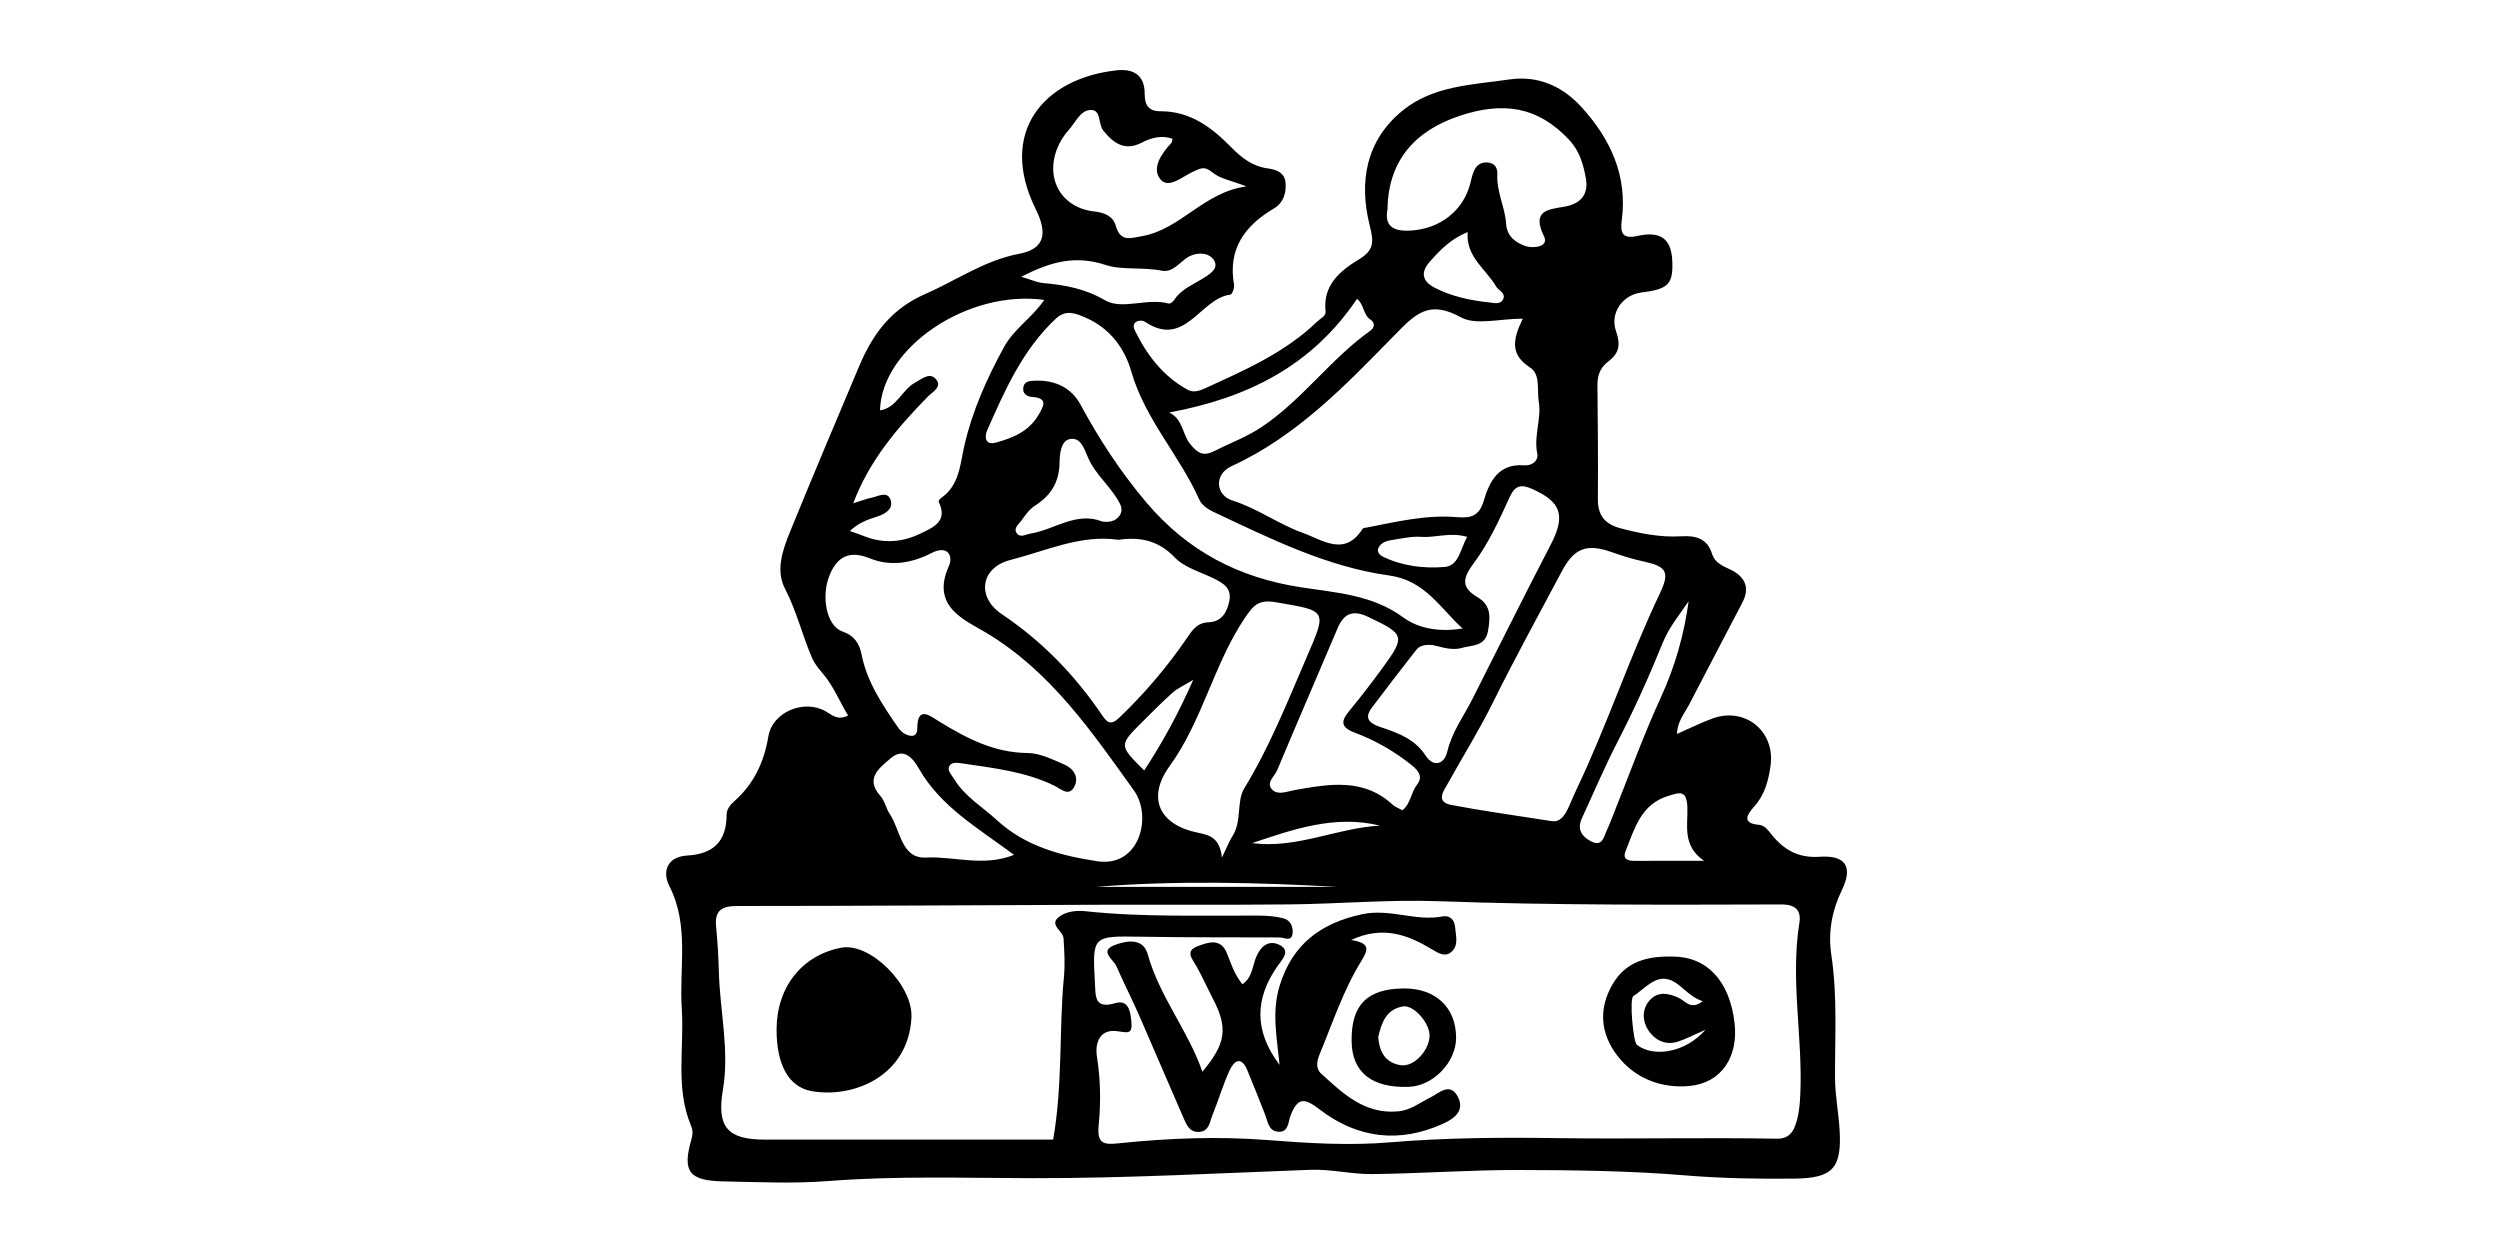 <svg xmlns="http://www.w3.org/2000/svg" viewBox="0 0 1000 500"><path d="M670.77 293.58c5.43-2.38 9.74-4.55 14.25-6.19 12.98-4.72 25.09 5.04 23.21 18.82-.82 5.99-2.33 11.79-6.7 16.6-2.35 2.59-5.22 6.51 1.98 7.11 2.3.19 3.57 1.98 4.94 3.69 4.94 6.18 10.69 9.69 19.39 9.1 10.58-.72 13.4 4.09 8.87 13.42-3.99 8.24-5.52 16.97-4.19 25.75 2.48 16.4 1.43 32.82 1.49 49.23.03 7.05 1.42 13.89 1.83 20.84.91 15.27-2.7 19.31-17.88 19.49-14.58.16-29.12-.07-43.73-1.28-22.08-1.84-44.33-2.11-66.52-2.16-19.69-.04-39.37 1.42-59.06 1.63-8.12.08-16.17-2.02-24.44-1.71-37.05 1.36-74.11 3.42-111.17 3.35-27.19-.05-54.49-.97-81.49 1.13-14.25 1.11-28.12.42-42.17.16-13.82-.26-16.58-3.92-12.76-17.01.56-1.9.52-3.53-.21-5.27-6.38-15.23-2.64-31.17-3.7-46.78-1.1-16.28 3.12-33.16-4.93-48.98-3.04-5.98-.85-11.86 7.11-12.31 10.55-.6 15.72-5.72 15.75-16.26.01-2.22 1.4-3.99 3.05-5.44 7.86-6.93 11.91-15.6 13.66-25.97 1.66-9.86 14.34-14.95 22.93-10.01 2.56 1.47 4.85 3.82 8.95 1.65-3.51-5.73-5.86-11.9-10.28-16.98-1.58-1.81-3.14-3.79-4.09-5.96-3.97-9.09-6.18-18.78-10.84-27.73-3.77-7.24-1.13-15.15 2.01-22.84 9.04-22.16 18.35-44.21 27.66-66.24 5.86-13.87 13.52-23.19 26.5-28.87 12.43-5.44 23.59-13.4 37.47-16.05 10.25-1.95 11.49-8.07 6.61-17.91-15.04-30.37 2.83-52.16 32.22-55.46 6.78-.76 11.4 1.75 11.39 9.45 0 4.26 1.39 6.93 6.31 6.91 11.81-.05 20.38 6.35 28.23 14.33 4.03 4.1 8.43 7.69 14.63 8.52 3.2.42 6.87 1.53 7.18 5.82.31 4.17-.9 7.98-4.68 10.22-11.65 6.9-18.46 16.17-15.93 30.5.22 1.26-.79 3.9-1.44 3.97-12.05 1.37-18.04 21.53-34.02 10.96-2.09-1.38-5.9-.14-4.29 3.18 4.77 9.85 11.29 18.48 21.21 23.9 2.38 1.3 4.81.4 7.02-.61 15.91-7.27 31.97-14.26 44.82-26.71 1.29-1.25 3.52-2.1 3.31-4.02-1.13-10.46 5.73-16.19 13.15-20.67 6.16-3.72 6.26-6.79 4.54-13.58-4.42-17.48-1.62-34.19 13.31-46.23 12.24-9.88 27.87-10.16 42.6-12.31 11.34-1.65 21.13 2.68 28.7 10.98 11.66 12.77 18.55 27.54 16.17 45.4-.69 5.19.42 7.54 6.3 6.22 8.13-1.83 13.53.15 13.92 10.05.36 8.97-1.35 11.26-12.22 12.55-7.61.91-12.87 8.21-10.27 15.55 1.81 5.13 1.35 8.77-2.99 11.95-3.19 2.34-4.5 5.52-4.46 9.48.14 15.23.3 30.46.17 45.68-.06 6.56 2.87 10.05 9.1 11.69 7.99 2.1 15.98 3.7 24.29 3.19 5.59-.34 10.34.74 12.26 6.98 1.09 3.54 4.04 4.77 7.22 6.27 5.59 2.62 8.28 6.93 4.9 13.33-7.21 13.65-14.26 27.38-21.43 41.05-1.81 3.4-4.48 6.4-4.72 11.44zM421.26 455.83c3.9-22.21 2.28-43.73 4.31-65.03.49-5.12.17-10.35-.16-15.5-.19-2.94-5.9-5.32-1.89-8.49 2.67-2.11 6.73-2.74 10.48-2.34 23.24 2.49 46.57 1.64 69.87 1.78 3.3.02 6.71.29 9.85 1.2 2.5.73 3.64 3.47 3.31 5.95-.45 3.46-3.24 1.59-5.1 1.58-18.56-.06-37.13.01-55.69-.29-19.3-.31-19.35-.47-18.24 18.84.28 4.81-.31 10.26 8.1 7.74 5.34-1.6 6.1 3.45 6.47 7.51.48 5.21-1.72 4.21-5.85 3.68-6.8-.87-8.83 4.7-7.93 10.32 1.46 9.11 1.57 18.31.68 27.29-.76 7.72 2.32 7.84 8.11 7.24 19.79-2.05 39.75-2.84 59.51-1.28 16.28 1.28 32.71 2.26 48.69.92 22.39-1.88 44.84-2.02 67.05-1.7 29.4.42 58.79-.3 88.17.23 3.5.06 5.75-1.73 6.95-4.87 1.64-4.31 2.01-8.8 2.2-13.42.92-22.67-4.03-45.29-.4-68 .79-4.94-1.38-7.43-7.28-7.41-45.62.12-91.24.36-136.86-1.29-19.85-.72-39.77 1.06-59.66 1.27-26.16.27-52.32.06-78.47.15-47.48.16-94.97.49-142.45.49-6.23 0-9.23 1.64-8.59 8.24.58 6 .95 12.04 1.11 18.07.4 15.75 4.3 31.4 1.61 47.24-2.49 14.65 1.73 19.87 16.46 19.88 38.71.01 77.43 0 115.64 0zm187.86-328.36c-9.41 0-18.78 2.75-24.81-.57-12.9-7.11-18.28-1.22-26.8 7.49-19.44 19.86-38.88 40.17-64.96 52.11-6.86 3.14-6.53 11.5.5 13.73 10.01 3.17 18.42 9.48 28.1 12.93 7.86 2.8 16.71 9.7 23.9-1.65.24-.38 1.12-.4 1.71-.51 11.9-2.31 23.81-5.19 36-4.14 5.77.5 8.96-.55 10.74-6.56 2.3-7.78 5.93-14.94 16.1-14.17 3.46.26 5.86-2 5.3-4.73-1.46-7.1 1.76-13.95.61-20.74-.78-4.62.77-10.93-3.45-13.64-7.94-5.1-7.11-11.08-2.94-19.55zm-170.1 217.04c16.79 2.46 22.06-17.87 14.51-28.39-16.73-23.3-32.89-47.09-58.46-62.67-8.68-5.29-23.05-10.48-15.48-27.12 1.7-3.74-.32-8.52-6.98-5.11-7.8 3.99-16.3 5.53-24.71 2.11-7.86-3.19-12.87-.94-16.01 6.6-3.55 8.51-1.36 20.41 5.07 22.66 4.94 1.73 6.81 4.94 7.65 9.16 2.21 11.07 8.31 20.09 14.52 29.12 1.3 1.89 2.96 3.15 5.11 3.44 1.84.25 2.67-1.05 2.67-2.84.01-9.31 4.92-5.24 8.64-2.95 10.97 6.73 22.02 12.58 35.53 12.69 4.91.04 9.95 2.58 14.65 4.61 3.63 1.57 6.03 5.03 3.98 8.89-2.18 4.12-5.49.78-7.86-.38-11.67-5.72-24.36-7.08-36.92-8.96-1.92-.29-4.81-.84-5.44 1.79-.31 1.29 1.35 3.13 2.27 4.63 4.25 6.9 11.25 10.98 17.02 16.29 11.34 10.43 25.52 14.2 40.24 16.43zm181.12-16.14c5.67 1.27 7.08-5.53 10.29-12.23 12.36-25.85 21.29-53.12 33.61-78.97 3.96-8.31 2.48-10.58-6.13-12.46-4.42-.97-8.8-2.28-13.06-3.8-10.1-3.59-15.14-1.79-20.14 7.65-9.23 17.42-18.76 34.68-27.49 52.35-5.53 11.18-12.11 21.71-18.14 32.57-1.51 2.72-5.03 7.24 1.39 8.48 11.86 2.3 23.87 3.91 39.67 6.41zm-35.09-76.95c-8.98-8.2-15.11-19.25-29.27-21.21-25.23-3.48-47.92-14.9-70.71-25.61-2.09-.98-4.46-2.72-5.34-4.71-7.87-17.73-21.74-32.21-27.22-51.31-2.75-9.58-8.78-17.46-18.35-21.55-3.72-1.59-7.69-3.43-11.79.4-13.26 12.38-20.34 28.51-27.46 44.6-1.22 2.76-.83 6.18 3.47 5 6.74-1.84 13.21-4.48 17.03-11.07 2.06-3.55 3.98-6.73-2.59-7.19-1.84-.13-3.69-1.1-3.54-3.39.19-2.86 2.44-3.03 4.67-3.11 7.95-.29 14.5 2.63 18.29 9.64 7.49 13.87 15.97 26.83 26.25 38.99 16.58 19.62 37.04 30.21 62.09 34.05 13.88 2.13 28.31 2.96 40.53 11.88 6.7 4.91 15.02 5.96 23.94 4.59zm-137.7-35.5c-15.04-2.21-28.92 4.44-43.16 8.06-12.03 3.05-13.62 14.88-3.5 21.66 16.14 10.82 29.26 24.4 40.09 40.36 1.97 2.91 3.48 4.38 6.93 1.08 10.11-9.68 19.14-20.26 27-31.78 2.33-3.42 4.15-6.21 8.92-6.41 4.86-.2 7.17-3.82 8.09-8.48 1.01-5.11-2.27-7.04-5.96-8.89-5.4-2.72-11.92-4.4-15.86-8.53-6.5-6.79-13.7-8.31-22.55-7.07zm-107.41-3.51c2.42.86 3.86 1.3 5.26 1.88 7.77 3.21 15.42 2.79 22.91-.84 5.3-2.56 11.16-4.87 7.36-12.77-.14-.28.48-1.14.94-1.46 7.38-5.07 7.61-13.4 9.33-20.93 3.19-14 8.96-26.78 15.82-39.38 4.06-7.44 11.31-11.8 16.14-18.95-30.73-4.23-65.1 19.25-65.7 44.19 6.78-1.04 8.7-8.18 14-11.07 2.71-1.48 5.71-4.18 8.14-1.66 3.12 3.23-1.13 5.32-2.99 7.22-12.23 12.48-23.44 25.61-29.86 42.68 2.85-.89 5.09-1.77 7.42-2.26 2.73-.57 6.57-2.96 7.66 1.37.81 3.21-2.34 5.2-5.48 6.19-3.72 1.18-7.42 2.42-10.95 5.79zm148.84 130.63c2.05-4.25 2.9-6.56 4.2-8.58 3.84-5.94 1.57-13.94 4.71-19.09 10.17-16.68 17.29-34.63 24.95-52.41 8.21-19.05 8.35-18.55-12.34-22.07-6.8-1.16-8.86 1.08-12.44 6.42-12.43 18.56-16.85 40.94-30.06 59.21-9.27 12.82-3.95 23.55 11.55 26.61 5.08.98 8.6 2.45 9.43 9.91zm66.23-259.35c-1.33 6.74 2.29 8.96 9.29 8.54 11.71-.71 21.08-7.95 23.83-18.93.44-1.75.8-3.57 1.57-5.17 1.16-2.41 3.21-3.55 5.99-3.04 2.69.5 3.34 2.58 3.24 4.77-.33 6.85 3.08 13 3.51 19.63.34 5.25 4.05 7.66 7.83 8.96 2.72.93 9.51.51 7.32-3.97-5.14-10.51 1.97-10.7 8.21-11.81 6.64-1.19 9.68-4.99 8.55-11.3-1-5.54-2.44-10.89-6.73-15.47-12.53-13.35-26.31-15.33-43.64-9.6-17.65 5.81-28.73 17.7-28.97 37.39zm17.95 174.32c-3-.22-5.11.2-6.53 2.03-5.97 7.66-11.92 15.34-17.75 23.11-3.57 4.76.13 6.55 3.75 7.76 6.94 2.32 13.5 4.7 17.88 11.41 3.1 4.74 7.41 3.4 8.58-1.59 1.86-7.93 6.59-14.23 10.12-21.21 10.39-20.54 20.62-41.15 31.24-61.58 6.02-11.58 4.38-17.12-7.27-22.31-4.38-1.95-6.87-1.73-9.17 3.33-4.13 9.08-8.38 18.37-14.3 26.29-4.56 6.1-5.07 9.76 1.44 13.59 5.57 3.28 5.2 7.98 4.27 13.46-1.09 6.45-6.39 5.67-10.42 6.85-4.22 1.23-8.43-.47-11.84-1.14zm-11.99 66.09c3.28-2.46 3.37-7.11 5.84-10.23 2.43-3.08.71-5.51-1.99-7.69-6.9-5.57-14.55-9.97-22.75-13.05-6.41-2.41-5.49-5.02-2.02-9.21 4.45-5.36 8.69-10.91 12.81-16.54 9.45-12.93 9.09-13.68-5.62-20.64-6.05-2.87-9.66-1.44-12.2 4.56-8.01 18.95-16.24 37.81-24.17 56.8-1.05 2.51-4.91 5.25-1.7 8.02 2.27 1.96 5.78.42 8.78-.11 13.7-2.39 27.46-4.96 39.19 5.94.87.81 2.11 1.21 3.83 2.15zM469.02 55.51c-4.32-1.48-8.34-.51-12.19 1.49-6.84 3.54-11.32.47-15.57-4.85-2.13-2.67-.6-8.5-5.27-8.15-3.89.29-5.82 5-8.42 7.88-1.98 2.2-3.67 4.88-4.74 7.63-4.79 12.36 1.96 23.68 14.96 25.09 4.01.44 7.44 1.89 8.52 5.68 1.85 6.53 5.62 5.06 10.54 4.18 15.53-2.79 24.62-17.6 41.73-19.9-5.89-2.29-10.49-3.01-13.57-5.56-3.32-2.76-4.76-1.68-8.03-.21-4.03 1.81-9.68 7.1-12.98 2.73-3.32-4.39.61-10.16 4.5-14.29.36-.36.34-1.06.52-1.72zm73.77 64.05c-18.12 26.9-43.85 39.63-75.12 45.45 5.67 2.7 5.14 8.7 8.52 12.76 3.08 3.7 5.24 4.86 9.79 2.54 6.17-3.15 12.62-5.47 18.55-9.42 16.33-10.87 27.64-27.24 43.49-38.52 1.93-1.37 2.02-3.33.2-4.5-3.06-1.97-2.52-6.12-5.43-8.31zM405.62 341.94c-14.43-10.72-29.36-19.25-38.06-34.49-2.75-4.83-6.37-8.42-11.39-4.04-4.16 3.63-10.42 7.84-3.97 15.02 1.75 1.95 2.22 4.99 3.73 7.22 4.3 6.35 4.52 17.87 14.43 17.37 11.38-.58 22.89 3.83 35.26-1.08zm269.84-101.47c-3.68 5.5-7.87 10.46-10.35 16.6-5.44 13.47-11.42 26.71-18.09 39.66-5.14 9.97-9.53 20.33-14.24 30.52-1.9 4.11-.44 7.04 3.3 9.11 4.98 2.76 5.37-1.64 6.71-4.4.92-1.89 1.63-3.88 2.42-5.83 6.33-15.76 12.07-31.79 19.15-47.21 5.69-12.39 9.28-25.09 11.1-38.45zM408.52 110.7c3.73 1.1 6.24 2.3 8.84 2.53 8.69.77 16.57 2.19 24.72 6.91 6.82 3.94 16.85-1.09 25.4 1.28.57.16 1.76-.74 2.2-1.44 2.58-4.04 6.83-5.78 10.68-8.11 3.09-1.87 7.7-4.37 5.03-8.08-2.27-3.15-7.7-2.99-11.28-.23-2.91 2.25-5.57 5.49-9.38 4.72-7.48-1.5-16.15-.21-22.19-2.21-12.46-4.13-22.24-1.4-34.02 4.63zm32.35 97.9c2.87.39 5.19-.04 6.84-2.21 1.87-2.45.41-4.8-.78-6.75-3.45-5.68-8.74-10.03-11.56-16.24-1.57-3.44-2.89-8.73-7.51-7.76-3.54.75-3.99 6.03-4.04 9.42-.11 7.82-3.46 13.15-9.89 17.24-2.21 1.4-3.84 3.83-5.45 6.01-1.01 1.37-3.03 2.92-1.94 4.73 1.41 2.34 3.66.72 5.68.39 9.66-1.6 18.38-8.93 28.65-4.83zM681.6 344.32c-8.89-6.17-6.36-14.36-6.65-21.45-.29-6.99-3.03-5.92-7.68-4.5-10.95 3.35-13.43 13.12-16.99 21.93-1.66 4.11 1.84 4.07 4.73 4.05 8.12-.07 16.26-.03 26.59-.03zM587.06 92.83c-6.77 2.74-11.1 7.23-15.25 11.98-3.79 4.34-2.69 7.81 2.02 10.25 6.78 3.5 14.16 5.1 21.69 5.88 2.01.21 4.67 1.07 5.75-1.3 1.12-2.46-1.89-3.4-2.88-5.12-3.98-6.91-12.08-11.64-11.33-21.69zm-.18 121.91c-7.02-1.97-12.65.43-18.39 0-3.85-.29-7.81.68-11.69 1.26-2.09.31-4.26.95-5.34 2.99-.91 1.73.43 3.06 1.73 3.69 7.79 3.78 16.34 4.77 24.64 4.11 5.79-.46 6.28-7.23 9.05-12.05zm-109.6 57.2c-4.18 2.54-6.45 3.51-8.19 5.07-4.27 3.84-8.33 7.92-12.39 11.98-9.15 9.15-9.13 9.17.99 19.2 7.08-10.89 13.37-22.09 19.59-36.25zm23.58 65.29c17.77 2.39 33.85-6.05 51.13-6.98-17.99-4.4-34.54 1.43-51.13 6.98zm34.2 17.53c-32.46-1.8-64.66-2.62-96.81 0h96.81z"/><path d="M540.44 375.99c7.41 1.22 7.13 3.52 4.1 8.41-7.2 11.61-11.46 24.7-16.69 37.29-1.04 2.5-1.75 5.61.6 7.75 8.76 7.96 17.33 16.3 30.72 15.11 5.16-.46 8.84-3.57 13.16-5.66 3.24-1.57 7.7-6.23 10.82-.15 2.78 5.43-1.26 8.6-5.63 10.61-17.62 8.12-34.56 6.05-49.65-5.56-6.23-4.8-8.82-4.81-11.66 2.46-.95 2.42-.71 6.87-5.08 6.44-3.72-.37-4-4.04-5.08-6.82-2.31-5.93-4.67-11.85-7.11-17.73-2.45-5.92-5.33-3.9-7.17.15-2.63 5.79-4.44 11.95-6.83 17.85-1.07 2.65-1.25 6.36-5.26 6.63-3.87.26-5.11-2.94-6.3-5.65-5.96-13.57-11.7-27.23-17.65-40.8-2.93-6.67-6.25-13.16-9.17-19.84-1.19-2.71-7.02-6.04-.72-8.45 4.45-1.7 11.36-3.13 13.24 3.64 4.68 16.89 16.06 30.37 21.88 47.02 9.53-11.39 10.27-17.54 4.13-29.35-2.24-4.3-4.19-8.76-6.59-12.97-1.68-2.96-4.56-5.98.6-7.91 4.18-1.56 9.16-3.3 11.58 2.66 1.71 4.21 3 8.56 6.28 12.58 4.01-2.68 3.98-7.29 5.51-10.91 1.86-4.4 4.96-6.85 9.18-4.9 4.91 2.28 1.16 6.02-.42 8.24-9.35 13.17-9.71 26.18.6 39.8-1.06-10.84-3.21-21.1.03-31.65 5.01-16.28 16.06-24.95 32.89-28.57 11.28-2.43 21.54 2.98 32.36.85 2.73-.54 4.7 1.32 4.92 4.19.27 3.54 1.64 7.61-1.72 10.22-2.43 1.88-5.03.26-7.52-1.24-9.55-5.72-19.45-9.66-32.35-3.74zM310.63 411.74c.03-16.92 10.26-29.78 25.99-32.67 11.48-2.11 28.63 15 27.96 27.95-1.22 23.48-23.29 32.38-39.88 29.44-9.34-1.65-14.1-10.71-14.07-24.72zM669.17 382.63c13.73.06 22.8 9.9 24.68 26.77 1.47 13.18-5.13 23.72-17.94 24.98-11.03 1.08-21.75-2.79-28.88-11.99-6.84-8.83-7.8-18.8-1.92-28.81 5.44-9.24 14.26-11.2 24.06-10.95zm11.93 17.85c-5.92-1.88-8.85-7.26-13.55-8.67-5.64-1.69-9.73 3.79-14.2 6.62-1.68 1.06-.06 18.39 1.4 19.51 6.79 5.21 19.59 3.05 27.45-6.06-4.87 2.14-7.91 3.8-11.15 4.81-5.01 1.58-9.26-.79-11.78-4.65-2.34-3.59-2.55-8.38.57-11.89 3.29-3.7 7.47-2.96 11.69-.99 2.57 1.22 4.8 5.05 9.57 1.32z"/><path d="M561.45 395.38c12.73-.13 20.96 7.58 20.99 19.67.02 9.8-9.1 19.31-18.87 19.68-14.8.56-22.78-5.78-22.93-18.23-.18-14.54 6.16-20.97 20.81-21.12zm-10.14 19.27c.36 6.49 3.16 10.58 9.08 11.44 5.18.75 11.3-5.91 11.44-11.74.12-5.06-6.29-12.53-10.71-11.77-6.84 1.17-8.53 6.87-9.81 12.07z"/></svg>

